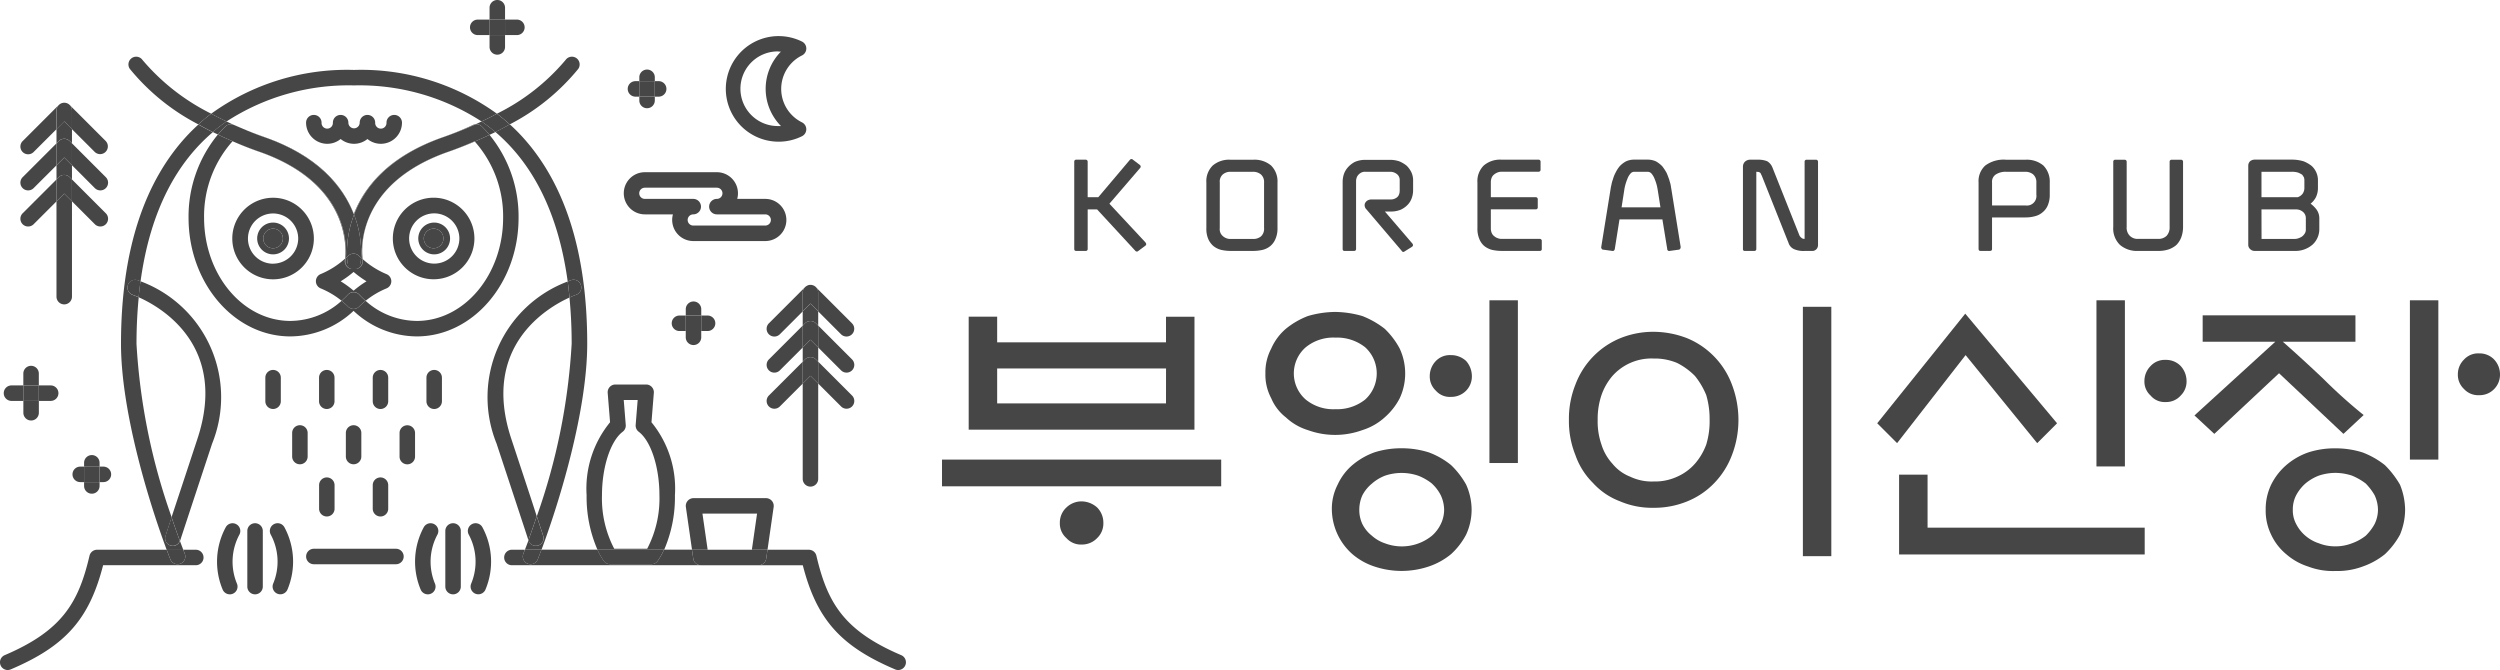 <svg xmlns="http://www.w3.org/2000/svg" width="149.253" height="40" viewBox="0 0 149.253 40">
  <g id="그룹_754" data-name="그룹 754" transform="translate(-37.101 -150.661)">
    <path id="패스_4" data-name="패스 4" d="M170.552,175.89h.545c.083,0,.132-.033.132-.124v-2.355h.562l2.289,2.479a.119.119,0,0,0,.173,0l.421-.314a.118.118,0,0,0,.05-.1.28.28,0,0,0-.05-.1l-2.148-2.305,1.826-2.124a.136.136,0,0,0,.041-.1.13.13,0,0,0-.05-.091l-.413-.314a.12.12,0,0,0-.174,0l-1.892,2.239h-.636v-2.115a.119.119,0,0,0-.132-.124h-.545a.113.113,0,0,0-.124.124v5.2C170.428,175.857,170.469,175.89,170.552,175.89Z" transform="translate(-69.192 -10.248)" fill="#464646"/>
    <path id="패스_5" data-name="패스 5" d="M187.238,175.632a1.228,1.228,0,0,0,.454.231,2.507,2.507,0,0,0,.57.066h1.363a2.5,2.5,0,0,0,.57-.066,1.17,1.17,0,0,0,.455-.231,1.093,1.093,0,0,0,.305-.43,1.53,1.53,0,0,0,.116-.636v-2.718a1.338,1.338,0,0,0-.38-1.016,1.534,1.534,0,0,0-1.066-.347h-1.363a1.5,1.5,0,0,0-1.058.347,1.308,1.308,0,0,0-.38,1.016v2.718a1.549,1.549,0,0,0,.107.636A1.189,1.189,0,0,0,187.238,175.632Zm.388-3.784a.566.566,0,0,1,.182-.487.7.7,0,0,1,.454-.157h1.363a.734.734,0,0,1,.454.157.592.592,0,0,1,.19.487v2.718a.6.6,0,0,1-.19.5.7.7,0,0,1-.454.149h-1.363a.665.665,0,0,1-.438-.157.543.543,0,0,1-.2-.487Z" transform="translate(-77.702 -10.288)" fill="#464646"/>
    <path id="패스_6" data-name="패스 6" d="M203.861,175.93h.545c.083,0,.132-.033.132-.124v-4.04a.667.667,0,0,1,.066-.281.608.608,0,0,1,.173-.19.5.5,0,0,1,.322-.091h1.479a.644.644,0,0,1,.4.14.439.439,0,0,1,.165.347v.645c0,.033-.009.074-.009.115a.679.679,0,0,1-.066.182.415.415,0,0,1-.165.149.558.558,0,0,1-.305.074h-1.14a.508.508,0,0,0-.231.058.384.384,0,0,0-.14.141.269.269,0,0,0-.033.19.324.324,0,0,0,.1.2l2.115,2.487a.1.1,0,0,0,.156.033l.438-.273a.169.169,0,0,0,.074-.091.184.184,0,0,0-.033-.107l-1.644-1.916h.339a1.571,1.571,0,0,0,.6-.107,1.375,1.375,0,0,0,.413-.29,1.077,1.077,0,0,0,.248-.4,1.378,1.378,0,0,0,.083-.446v-.645a1.122,1.122,0,0,0-.107-.463,1.406,1.406,0,0,0-.281-.388,1.841,1.841,0,0,0-.43-.256,1.716,1.716,0,0,0-.545-.091H205.1a1.559,1.559,0,0,0-.636.124,1.471,1.471,0,0,0-.421.331,1.2,1.2,0,0,0-.24.421,1.524,1.524,0,0,0-.066.4v4.04C203.737,175.9,203.778,175.93,203.861,175.93Z" transform="translate(-86.478 -10.288)" fill="#464646"/>
    <path id="패스_7" data-name="패스 7" d="M220.866,175.632a1.241,1.241,0,0,0,.455.231,2.581,2.581,0,0,0,.579.066h2.28a.11.11,0,0,0,.124-.124v-.463a.119.119,0,0,0-.124-.132H221.9a.54.54,0,0,1-.223-.041.567.567,0,0,1-.207-.116.469.469,0,0,1-.157-.2.725.725,0,0,1-.05-.289v-1.116h2.677a.116.116,0,0,0,.124-.132v-.463a.12.12,0,0,0-.124-.132h-2.677v-.875a.724.724,0,0,1,.05-.289.466.466,0,0,1,.157-.2.718.718,0,0,1,.207-.116.7.7,0,0,1,.223-.041h2.2a.115.115,0,0,0,.132-.124v-.471a.119.119,0,0,0-.132-.124h-2.2a1.5,1.5,0,0,0-1.058.347,1.308,1.308,0,0,0-.38,1.016v2.718a1.549,1.549,0,0,0,.107.636A1.082,1.082,0,0,0,220.866,175.632Z" transform="translate(-95.157 -10.288)" fill="#464646"/>
    <path id="패스_8" data-name="패스 8" d="M235.958,175.855l.546.075a.093.093,0,0,0,.091-.025.139.139,0,0,0,.049-.09l.281-1.769h2.561l.289,1.769a.105.105,0,0,0,.041.09.1.1,0,0,0,.1.025l.545-.075a.127.127,0,0,0,.091-.058.23.23,0,0,0,.025-.107l-.562-3.487c-.008-.033-.017-.1-.033-.2s-.058-.206-.091-.339c-.049-.124-.09-.256-.157-.4a3.189,3.189,0,0,0-.256-.389,1.67,1.67,0,0,0-.372-.289,1.185,1.185,0,0,0-.5-.107h-.8a1.132,1.132,0,0,0-.5.107,1.5,1.5,0,0,0-.372.289,1.95,1.95,0,0,0-.247.389,1.871,1.871,0,0,0-.157.4,1.775,1.775,0,0,0-.091.339,1.412,1.412,0,0,0-.041.2l-.562,3.487a.126.126,0,0,0,.025.107A.1.1,0,0,0,235.958,175.855Zm1.247-3.528a2.362,2.362,0,0,1,.066-.33,2.813,2.813,0,0,1,.124-.364.925.925,0,0,1,.174-.305.291.291,0,0,1,.24-.124h.8a.313.313,0,0,1,.24.124,1.085,1.085,0,0,1,.174.305,2.745,2.745,0,0,1,.124.364c.033.132.05.24.066.33l.157,1h-2.321Z" transform="translate(-103.138 -10.288)" fill="#464646"/>
    <path id="패스_9" data-name="패스 9" d="M253.535,175.93h.545c.083,0,.132-.033.132-.124v-4.6c.05,0,.1.008.141.008a.818.818,0,0,1,.082.041.405.405,0,0,1,.05.066.409.409,0,0,0,.05.107l1.6,4.023a.613.613,0,0,0,.347.38,1.431,1.431,0,0,0,.611.1h.438a.332.332,0,0,0,.265-.1.355.355,0,0,0,.1-.256v-4.966a.119.119,0,0,0-.132-.124h-.545a.113.113,0,0,0-.124.124v4.6a.229.229,0,0,1-.182-.058.374.374,0,0,1-.14-.182l-1.6-4.024a.754.754,0,0,0-.314-.371,1.433,1.433,0,0,0-.57-.091h-.479a.46.46,0,0,0-.281.124.42.42,0,0,0-.115.273v4.924C253.411,175.9,253.452,175.93,253.535,175.93Z" transform="translate(-112.257 -10.288)" fill="#464646"/>
    <path id="패스_10" data-name="패스 10" d="M282.792,175.93h.545c.082,0,.132-.033.132-.124V173.93h2a2.093,2.093,0,0,0,.57-.075,1.09,1.09,0,0,0,.455-.239,1.039,1.039,0,0,0,.305-.413,1.588,1.588,0,0,0,.116-.636v-.719a1.364,1.364,0,0,0-.38-1.016,1.532,1.532,0,0,0-1.066-.347h-1.156a1.844,1.844,0,0,0-1.248.347,1.254,1.254,0,0,0-.4,1.008v3.966C282.668,175.9,282.709,175.93,282.792,175.93Zm.678-4.09a.51.51,0,0,1,.231-.479,1.074,1.074,0,0,1,.612-.157h1.156a.739.739,0,0,1,.446.149.613.613,0,0,1,.2.5v.719a.57.57,0,0,1-.645.644h-2Z" transform="translate(-127.441 -10.288)" fill="#464646"/>
    <path id="패스_11" data-name="패스 11" d="M300.854,175.93h1.206a1.953,1.953,0,0,0,.595-.083,1.425,1.425,0,0,0,.48-.264,1.317,1.317,0,0,0,.3-.463,1.776,1.776,0,0,0,.108-.628v-3.883a.117.117,0,0,0-.124-.124h-.546a.116.116,0,0,0-.132.124v3.883a.738.738,0,0,1-.181.537.694.694,0,0,1-.5.182h-1.206a.648.648,0,0,1-.487-.182.678.678,0,0,1-.19-.537v-3.883a.119.119,0,0,0-.132-.124H299.5a.113.113,0,0,0-.124.124v3.883a1.367,1.367,0,0,0,.405,1.082A1.558,1.558,0,0,0,300.854,175.93Z" transform="translate(-136.111 -10.288)" fill="#464646"/>
    <path id="패스_12" data-name="패스 12" d="M316.513,175.93h2.412a1.553,1.553,0,0,0,1.041-.38,1.254,1.254,0,0,0,.4-.9v-.677a.882.882,0,0,0-.157-.5,1.68,1.68,0,0,0-.363-.364,1.233,1.233,0,0,0,.314-.38,1.272,1.272,0,0,0,.124-.57v-.479a1.132,1.132,0,0,0-.091-.421,1.15,1.15,0,0,0-.28-.4,1.936,1.936,0,0,0-.487-.281,2.489,2.489,0,0,0-.7-.1h-2.206a.46.46,0,0,0-.281.091.366.366,0,0,0-.115.256v4.742a.339.339,0,0,0,.115.256A.381.381,0,0,0,316.513,175.93Zm.4-4.726h1.8a1.265,1.265,0,0,1,.389.05,1.6,1.6,0,0,1,.24.124,1.3,1.3,0,0,1,.107.165.6.6,0,0,1,.025.14v.479a.585.585,0,0,1-.107.355.625.625,0,0,1-.289.206h-2.165Zm0,2.247H319a.619.619,0,0,1,.38.14.482.482,0,0,1,.181.38v.677a.411.411,0,0,1-.074.256.66.66,0,0,1-.165.174.962.962,0,0,1-.215.1.608.608,0,0,1-.19.034h-2Z" transform="translate(-144.799 -10.288)" fill="#464646"/>
    <path id="패스_13" data-name="패스 13" d="M170.808,189.971h-1.7V191.5H159.028v-1.534h-1.7v6.749h13.478Zm-1.7,5.174H159.028v-2.086H169.11Z" transform="translate(-62.395 -20.401)" fill="#464646"/>
    <rect id="사각형_2" data-name="사각형 2" width="16.668" height="1.595" transform="translate(93.34 178.099)" fill="#464646"/>
    <path id="패스_14" data-name="패스 14" d="M169.948,212.887a1.3,1.3,0,0,0-.92.368,1.222,1.222,0,0,0-.389.92,1.149,1.149,0,0,0,.389.9,1.162,1.162,0,0,0,.92.389,1.254,1.254,0,0,0,.921-.389,1.2,1.2,0,0,0,.368-.9,1.283,1.283,0,0,0-.368-.92A1.414,1.414,0,0,0,169.948,212.887Z" transform="translate(-68.264 -32.293)" fill="#464646"/>
    <path id="패스_15" data-name="패스 15" d="M204.933,206.542a4.311,4.311,0,0,0-1.309.757,3.382,3.382,0,0,0-.879,1.166,3.14,3.14,0,0,0-.348,1.493,3.613,3.613,0,0,0,1.227,2.659,3.885,3.885,0,0,0,1.309.736,5.1,5.1,0,0,0,3.252,0,4.191,4.191,0,0,0,1.329-.736,4.242,4.242,0,0,0,.9-1.166,3.551,3.551,0,0,0,.327-1.493,3.7,3.7,0,0,0-.327-1.493,4.942,4.942,0,0,0-.9-1.166,4.683,4.683,0,0,0-1.329-.757,5.336,5.336,0,0,0-1.616-.246A5.276,5.276,0,0,0,204.933,206.542Zm3.436,1.861a2.44,2.44,0,0,1,.532.7,2.118,2.118,0,0,1,.2.859,1.969,1.969,0,0,1-.2.859,2.181,2.181,0,0,1-.532.7,2.852,2.852,0,0,1-2.8.45,2.229,2.229,0,0,1-.777-.45,2.045,2.045,0,0,1-.572-.7,1.96,1.96,0,0,1-.184-.859,2.094,2.094,0,0,1,.184-.859,2.266,2.266,0,0,1,.572-.7,2.637,2.637,0,0,1,.777-.47,3.089,3.089,0,0,1,1.984,0A3.185,3.185,0,0,1,208.369,208.4Z" transform="translate(-85.783 -28.873)" fill="#464646"/>
    <path id="패스_16" data-name="패스 16" d="M215.8,197.228a1.249,1.249,0,0,0,.92-.368,1.218,1.218,0,0,0,.347-.879,1.378,1.378,0,0,0-.347-.9,1.317,1.317,0,0,0-.92-.347,1.155,1.155,0,0,0-.88.347,1.3,1.3,0,0,0-.368.9,1.158,1.158,0,0,0,.368.879A1.1,1.1,0,0,0,215.8,197.228Z" transform="translate(-92.093 -22.872)" fill="#464646"/>
    <rect id="사각형_3" data-name="사각형 3" width="1.698" height="9.715" transform="translate(126.022 168.589)" fill="#464646"/>
    <path id="패스_17" data-name="패스 17" d="M194.149,193.036a2.982,2.982,0,0,0,.348,1.493,2.833,2.833,0,0,0,.879,1.145,3.337,3.337,0,0,0,1.309.757,4.753,4.753,0,0,0,3.252,0,3.575,3.575,0,0,0,1.33-.757,3.854,3.854,0,0,0,.9-1.145,3.481,3.481,0,0,0,.327-1.493,3.531,3.531,0,0,0-.327-1.472,4.654,4.654,0,0,0-.9-1.186,5.25,5.25,0,0,0-1.33-.757,6.068,6.068,0,0,0-1.616-.245,5.971,5.971,0,0,0-1.636.245,4.786,4.786,0,0,0-1.309.757,3.266,3.266,0,0,0-.879,1.186A3.012,3.012,0,0,0,194.149,193.036Zm2.413-1.554a2.6,2.6,0,0,1,1.759-.573,2.692,2.692,0,0,1,1.779.573,2.107,2.107,0,0,1,0,3.129,2.7,2.7,0,0,1-1.779.572,2.6,2.6,0,0,1-1.759-.572,2.068,2.068,0,0,1,0-3.129Z" transform="translate(-81.502 -20.092)" fill="#464646"/>
    <rect id="사각형_4" data-name="사각형 4" width="1.698" height="14.888" transform="translate(144.735 168.977)" fill="#464646"/>
    <path id="패스_18" data-name="패스 18" d="M233.25,200.86a4.147,4.147,0,0,0,1.616,1.1,4.874,4.874,0,0,0,2,.388,5.181,5.181,0,0,0,2.025-.388,4.651,4.651,0,0,0,1.616-1.1,4.867,4.867,0,0,0,1.043-1.656,5.849,5.849,0,0,0,.389-2.106,5.937,5.937,0,0,0-.389-2.107,4.816,4.816,0,0,0-2.659-2.761,5.574,5.574,0,0,0-2.025-.389,5.226,5.226,0,0,0-2,.389,4.816,4.816,0,0,0-2.659,2.761,5.513,5.513,0,0,0-.389,2.107,5.438,5.438,0,0,0,.389,2.106A4.324,4.324,0,0,0,233.25,200.86Zm.511-5.236a3.551,3.551,0,0,1,.654-1.145,3.114,3.114,0,0,1,2.454-1.043,3.472,3.472,0,0,1,1.411.266,4.085,4.085,0,0,1,1.064.777,4.557,4.557,0,0,1,.674,1.145,5.021,5.021,0,0,1,.2,1.473,4.742,4.742,0,0,1-.2,1.472,3.686,3.686,0,0,1-.674,1.145,3.044,3.044,0,0,1-1.064.777,3.172,3.172,0,0,1-1.411.286,2.969,2.969,0,0,1-1.391-.286,2.575,2.575,0,0,1-1.064-.777,3.009,3.009,0,0,1-.654-1.145,4.2,4.2,0,0,1-.225-1.472A4.44,4.44,0,0,1,233.761,195.624Z" transform="translate(-101.051 -21.371)" fill="#464646"/>
    <path id="패스_19" data-name="패스 19" d="M304.512,195.327a1.143,1.143,0,0,0-.9.368,1.268,1.268,0,0,0-.368.9,1.114,1.114,0,0,0,.368.859,1.093,1.093,0,0,0,.9.389,1.147,1.147,0,0,0,.9-.389,1.169,1.169,0,0,0,.348-.859,1.337,1.337,0,0,0-.348-.9A1.2,1.2,0,0,0,304.512,195.327Z" transform="translate(-138.119 -23.18)" fill="#464646"/>
    <rect id="사각형_5" data-name="사각형 5" width="1.698" height="9.919" transform="translate(162.262 168.589)" fill="#464646"/>
    <path id="패스_20" data-name="패스 20" d="M274.5,209.57h-1.7v4.765h14.663v-1.6H274.5Z" transform="translate(-122.321 -30.572)" fill="#464646"/>
    <path id="패스_21" data-name="패스 21" d="M275.359,192.063l4.274,5.256,1.186-1.186-5.481-6.544-5.256,6.544,1.186,1.186Z" transform="translate(-120.909 -20.202)" fill="#464646"/>
    <path id="패스_22" data-name="패스 22" d="M322.467,206.3a5.1,5.1,0,0,0-1.636.246,4.08,4.08,0,0,0-1.309.757,3.731,3.731,0,0,0-.9,1.166,3.385,3.385,0,0,0-.327,1.493,3.261,3.261,0,0,0,.327,1.493,3.324,3.324,0,0,0,.9,1.166,3.7,3.7,0,0,0,1.309.736,4.163,4.163,0,0,0,1.636.266,4.316,4.316,0,0,0,1.616-.266,4.431,4.431,0,0,0,1.33-.736,4.694,4.694,0,0,0,.9-1.166,3.892,3.892,0,0,0,.306-1.493,4.061,4.061,0,0,0-.306-1.493,5.572,5.572,0,0,0-.9-1.166,4.988,4.988,0,0,0-1.33-.757A5.332,5.332,0,0,0,322.467,206.3Zm2.332,2.8a2.118,2.118,0,0,1,.2.859,1.97,1.97,0,0,1-.2.859,2.976,2.976,0,0,1-.532.7,2.9,2.9,0,0,1-.818.45,2.7,2.7,0,0,1-.982.184,2.65,2.65,0,0,1-1-.184,2.33,2.33,0,0,1-.8-.45,2.246,2.246,0,0,1-.552-.7,1.719,1.719,0,0,1-.2-.859,1.83,1.83,0,0,1,.2-.859,2.52,2.52,0,0,1,.552-.7,2.761,2.761,0,0,1,.8-.47,3.127,3.127,0,0,1,1-.164,3.2,3.2,0,0,1,.982.164,3.582,3.582,0,0,1,.818.47A3.491,3.491,0,0,1,324.8,209.1Z" transform="translate(-145.93 -28.873)" fill="#464646"/>
    <path id="패스_23" data-name="패스 23" d="M310.638,196.876l3.866-3.62,3.844,3.62,1.207-1.125a30.307,30.307,0,0,1-2.413-2.168c-.8-.757-1.6-1.493-2.413-2.208h4.336V189.8h-9.121v1.575h4.336l-4.826,4.4Z" transform="translate(-141.341 -20.312)" fill="#464646"/>
    <rect id="사각형_6" data-name="사각형 6" width="1.698" height="9.51" transform="translate(180.975 168.589)" fill="#464646"/>
    <path id="패스_24" data-name="패스 24" d="M343.414,197.015a1.2,1.2,0,0,0,.9-.368,1.217,1.217,0,0,0,.348-.879,1.291,1.291,0,0,0-.348-.88,1.2,1.2,0,0,0-.9-.368,1.142,1.142,0,0,0-.9.368,1.222,1.222,0,0,0-.368.88,1.155,1.155,0,0,0,.368.879A1.142,1.142,0,0,0,343.414,197.015Z" transform="translate(-158.308 -22.761)" fill="#464646"/>
    <path id="패스_25" data-name="패스 25" d="M37.564,226.069a.457.457,0,0,0,.181-.038c3.253-1.386,4.682-2.98,5.512-6.217H48.79a.462.462,0,1,0,0-.925h-.748c.03.077.06.158.089.234a.462.462,0,0,1-.86.339c-.07-.178-.144-.37-.219-.572H42.895a.463.463,0,0,0-.45.357c-.653,2.784-1.616,4.466-5.062,5.935a.462.462,0,0,0,.181.888Z" transform="translate(0 -35.408)" fill="#464646"/>
    <path id="패스_26" data-name="패스 26" d="M131.249,219.815h2.64c.83,3.238,2.259,4.832,5.512,6.217a.457.457,0,0,0,.181.038.462.462,0,0,0,.181-.888c-3.447-1.469-4.409-3.151-5.062-5.935a.462.462,0,0,0-.45-.357h-2.47l-.076.528A.462.462,0,0,1,131.249,219.815Z" transform="translate(-48.86 -35.408)" fill="#464646"/>
    <path id="패스_27" data-name="패스 27" d="M101.25,219.755a.453.453,0,0,1-.169-.032.462.462,0,0,1-.261-.6c.03-.076.06-.157.089-.234h-.772a.462.462,0,1,0,0,.925h11.283a.462.462,0,0,1-.457-.4l-.076-.528H109.22a4.236,4.236,0,0,1-.381.672.461.461,0,0,1-.376.194H106a.461.461,0,0,1-.376-.194,4.236,4.236,0,0,1-.381-.672H101.9c-.076.2-.149.394-.219.572A.462.462,0,0,1,101.25,219.755Z" transform="translate(-32.474 -35.408)" fill="#464646"/>
    <path id="패스_28" data-name="패스 28" d="M65.178,215.654a.462.462,0,0,0-.624.193,4.317,4.317,0,0,0-.182,3.712.463.463,0,0,0,.428.287.452.452,0,0,0,.176-.035.462.462,0,0,0,.252-.6,3.407,3.407,0,0,1,.145-2.93A.462.462,0,0,0,65.178,215.654Z" transform="translate(-13.979 -33.702)" fill="#464646"/>
    <path id="패스_29" data-name="패스 29" d="M70.836,215.654a.461.461,0,0,0-.193.624,3.408,3.408,0,0,1,.145,2.93.462.462,0,0,0,.252.6.454.454,0,0,0,.176.035.463.463,0,0,0,.428-.287,4.317,4.317,0,0,0-.182-3.712A.462.462,0,0,0,70.836,215.654Z" transform="translate(-17.379 -33.702)" fill="#464646"/>
    <path id="패스_30" data-name="패스 30" d="M68.257,215.6a.462.462,0,0,0-.462.462v3.321a.462.462,0,0,0,.925,0v-3.321A.462.462,0,0,0,68.257,215.6Z" transform="translate(-15.929 -33.702)" fill="#464646"/>
    <path id="패스_31" data-name="패스 31" d="M89.754,215.654a.462.462,0,0,0-.624.193,4.317,4.317,0,0,0-.182,3.712.462.462,0,0,0,.428.287.454.454,0,0,0,.176-.035.462.462,0,0,0,.252-.6,3.408,3.408,0,0,1,.145-2.93A.461.461,0,0,0,89.754,215.654Z" transform="translate(-26.733 -33.702)" fill="#464646"/>
    <path id="패스_32" data-name="패스 32" d="M95.411,215.654a.462.462,0,0,0-.193.624,3.407,3.407,0,0,1,.145,2.93.462.462,0,0,0,.252.6.452.452,0,0,0,.176.035.463.463,0,0,0,.428-.287,4.317,4.317,0,0,0-.183-3.712A.462.462,0,0,0,95.411,215.654Z" transform="translate(-30.133 -33.702)" fill="#464646"/>
    <path id="패스_33" data-name="패스 33" d="M92.832,215.6a.462.462,0,0,0-.462.462v3.321a.462.462,0,0,0,.925,0v-3.321A.462.462,0,0,0,92.832,215.6Z" transform="translate(-28.683 -33.702)" fill="#464646"/>
    <path id="패스_34" data-name="패스 34" d="M115.171,204.993a6.251,6.251,0,0,0-1.4-4.358l.141-1.755a.462.462,0,0,0-.46-.5h-1.835a.462.462,0,0,0-.46.5l.141,1.755a6.251,6.251,0,0,0-1.4,4.358,7.894,7.894,0,0,0,.65,3.253h3.98A7.894,7.894,0,0,0,115.171,204.993Zm-3.623,3.194a6.468,6.468,0,0,1-.732-3.194c0-1.683.509-3.242,1.237-3.792a.461.461,0,0,0,.182-.406l-.12-1.491h.832l-.12,1.491a.462.462,0,0,0,.182.406c.728.55,1.237,2.109,1.237,3.792a6.468,6.468,0,0,1-.732,3.194Z" transform="translate(-37.776 -24.764)" fill="#464646"/>
    <path id="패스_35" data-name="패스 35" d="M112,219.755h2.465a.461.461,0,0,0,.376-.194,4.236,4.236,0,0,0,.381-.672h-3.98a4.235,4.235,0,0,0,.381.672A.461.461,0,0,0,112,219.755Z" transform="translate(-38.477 -35.408)" fill="#464646"/>
    <path id="패스_36" data-name="패스 36" d="M123.208,213.409h3.26l-.31,2.157h.934l.367-2.553a.463.463,0,0,0-.457-.528h-4.327a.463.463,0,0,0-.457.528l.367,2.553h.934Z" transform="translate(-44.17 -32.084)" fill="#464646"/>
    <path id="패스_37" data-name="패스 37" d="M123.517,219.815h3.442a.462.462,0,0,0,.457-.4l.076-.528h-4.509l.076.528A.462.462,0,0,0,123.517,219.815Z" transform="translate(-44.57 -35.408)" fill="#464646"/>
    <path id="패스_38" data-name="패스 38" d="M102.9,175.479c.121-.051.195-.077.2-.08a.462.462,0,0,1,.3.874c-.034.012-.18.065-.394.162.083.864.131,1.778.131,2.761a37.088,37.088,0,0,1-2.08,10.3l.06.181c.133.405.213.65.26.794.01.032.023.071.035.115l.017.051,0,0a.45.45,0,0,1-.282.6.51.51,0,0,1-.156.025.461.461,0,0,1-.431-.334c-.071.193-.142.38-.214.565h.99c1.106-2.957,2.73-8.333,2.73-12.3,0-5.521-1.37-9.748-4.07-12.563-.177-.185-.363-.362-.552-.534-.272.153-.555.306-.858.458C100.636,168.3,102.3,171.091,102.9,175.479Z" transform="translate(-31.907 -8.012)" fill="#464646"/>
    <path id="패스_39" data-name="패스 39" d="M55.633,190.967a.453.453,0,0,1-.409.3.507.507,0,0,1-.156-.025.45.45,0,0,1-.282-.6l0,0,.017-.051c.012-.044.025-.084.035-.115.047-.144.127-.389.26-.794l.042-.126a37.2,37.2,0,0,1-2.1-10.353c0-.989.049-1.909.133-2.777-.195-.086-.327-.134-.359-.145a.462.462,0,0,1,.3-.874c.006,0,.067.024.168.066.6-4.38,2.262-7.163,4.313-8.908-.3-.152-.586-.3-.858-.458-.19.172-.375.349-.552.534-2.7,2.815-4.07,7.041-4.07,12.563,0,3.965,1.624,9.341,2.73,12.3h.99C55.766,191.321,55.7,191.147,55.633,190.967Z" transform="translate(-7.79 -8.012)" fill="#464646"/>
    <path id="패스_40" data-name="패스 40" d="M71.843,160.264a13.368,13.368,0,0,1,7.613,2.153c.322-.153.629-.308.916-.463a13.833,13.833,0,0,0-8.53-2.614,13.835,13.835,0,0,0-8.528,2.613c.287.156.594.31.916.464A13.368,13.368,0,0,1,71.843,160.264Z" transform="translate(-13.604 -4.504)" fill="#464646"/>
    <path id="패스_41" data-name="패스 41" d="M58.606,219.723a.462.462,0,0,0,.261-.6c-.03-.076-.06-.156-.089-.234h-.99c.076.2.149.394.219.572A.462.462,0,0,0,58.606,219.723Z" transform="translate(-10.736 -35.408)" fill="#464646"/>
    <path id="패스_42" data-name="패스 42" d="M102.02,219.124a.462.462,0,0,0,.261.6.453.453,0,0,0,.169.032.462.462,0,0,0,.43-.293c.07-.178.144-.369.219-.572h-.99C102.08,218.967,102.05,219.049,102.02,219.124Z" transform="translate(-33.674 -35.408)" fill="#464646"/>
    <path id="패스_43" data-name="패스 43" d="M64.372,165.952a.433.433,0,0,1,.082-.033.461.461,0,0,1,.292.014c-.145-.065-.279-.131-.417-.2-.28.194-.556.4-.825.633.1.05.207.1.31.148.141-.166.288-.329.444-.48A.468.468,0,0,1,64.372,165.952Z" transform="translate(-13.702 -7.823)" fill="#464646"/>
    <path id="패스_44" data-name="패스 44" d="M68.537,167.137c-.454-.158-.875-.324-1.282-.494.416.178.835.348,1.254.494,3.4,1.184,4.786,3.143,5.348,4.578l.011.029.006-.014C73.259,170.144,71.821,168.279,68.537,167.137Z" transform="translate(-15.649 -8.294)" fill="#464646"/>
    <path id="패스_45" data-name="패스 45" d="M53.883,157.894a.462.462,0,0,0-.755.533,12.96,12.96,0,0,0,4.089,3.312q.369-.336.767-.639A12.87,12.87,0,0,1,53.883,157.894Z" transform="translate(-8.274 -3.652)" fill="#464646"/>
    <path id="패스_46" data-name="패스 46" d="M63.4,165.235c-.322-.154-.629-.308-.916-.464q-.4.3-.767.639c.272.153.555.306.858.458Q62.982,165.525,63.4,165.235Z" transform="translate(-12.776 -7.323)" fill="#464646"/>
    <path id="패스_47" data-name="패스 47" d="M103.63,158.427a.462.462,0,1,0-.756-.533,12.7,12.7,0,0,1-4.1,3.208q.4.3.766.637A12.96,12.96,0,0,0,103.63,158.427Z" transform="translate(-32.007 -3.652)" fill="#464646"/>
    <path id="패스_48" data-name="패스 48" d="M96.147,165.9a.463.463,0,0,1,.167.018.435.435,0,0,1,.076.03.469.469,0,0,1,.119.087,6.641,6.641,0,0,1,.46.5c.116-.055.238-.11.349-.166-.268-.229-.544-.438-.824-.633C96.379,165.792,96.267,165.847,96.147,165.9Z" transform="translate(-30.643 -7.824)" fill="#464646"/>
    <path id="패스_49" data-name="패스 49" d="M87.2,168.812c.556-.193,1.067-.4,1.555-.606l-.013-.016c-.518.231-1.044.44-1.57.622-4.7,1.635-5.163,4.809-5.163,6a3.653,3.653,0,0,0,.019.388l.03.027C81.987,174.7,81.673,170.734,87.2,168.812Z" transform="translate(-23.304 -9.097)" fill="#464646"/>
    <path id="패스_50" data-name="패스 50" d="M97.694,165.87c.3-.152.586-.3.858-.458q-.369-.336-.766-.637c-.287.155-.594.31-.916.463C97.15,165.432,97.426,165.641,97.694,165.87Z" transform="translate(-31.018 -7.324)" fill="#464646"/>
    <path id="패스_51" data-name="패스 51" d="M76.355,166.647a1.256,1.256,0,0,0,.8-.286,1.262,1.262,0,0,0,1.6,0,1.262,1.262,0,0,0,2.062-.976.462.462,0,0,0-.925,0,.338.338,0,1,1-.675,0,.462.462,0,0,0-.925,0,.338.338,0,1,1-.676,0,.462.462,0,0,0-.925,0,.338.338,0,1,1-.675,0,.462.462,0,0,0-.925,0A1.264,1.264,0,0,0,76.355,166.647Z" transform="translate(-19.717 -7.401)" fill="#464646"/>
    <path id="패스_52" data-name="패스 52" d="M66.086,166.146c.18.081.372.16.562.239-.176-.076-.353-.149-.527-.229A.328.328,0,0,0,66.086,166.146Z" transform="translate(-15.042 -8.036)" fill="#464646"/>
    <path id="패스_53" data-name="패스 53" d="M88.132,166.121a18.991,18.991,0,0,1-1.781.723c-3.285,1.142-4.721,3.008-5.337,4.592l.013.038c.607-1.593,2.04-3.479,5.351-4.631.7-.242,1.331-.5,1.915-.765a.464.464,0,0,0-.161.041Z" transform="translate(-22.79 -8.001)" fill="#464646"/>
    <path id="패스_54" data-name="패스 54" d="M79.285,172.329c0,3.4-2.313,6.158-5.155,6.158a4.613,4.613,0,0,1-3.054-1.2c-.136.109-.268.225-.394.35a.462.462,0,0,1-.648,0,5.271,5.271,0,0,0-.394-.35,4.613,4.613,0,0,1-3.054,1.2c-2.842,0-5.154-2.763-5.154-6.158a6.717,6.717,0,0,1,1.7-4.57c.517.231,1.044.44,1.569.622,4.677,1.627,5.169,4.724,5.169,5.953a3.754,3.754,0,0,1-.023.435l.031-.028c.075-.7.215-4.494-5.149-6.36a23.125,23.125,0,0,1-2.473-1.022,7.7,7.7,0,0,0-1.751,4.97c0,3.906,2.727,7.082,6.079,7.082a5.546,5.546,0,0,0,3.772-1.526,5.545,5.545,0,0,0,3.772,1.526c3.352,0,6.079-3.177,6.079-7.082a7.7,7.7,0,0,0-1.735-4.952q-.42.2-.879.4A6.721,6.721,0,0,1,79.285,172.329Z" transform="translate(-12.147 -8.666)" fill="#464646"/>
    <path id="패스_55" data-name="패스 55" d="M71.77,174.078c.028-.025.057-.049.084-.075a6.4,6.4,0,0,1,.421-2.527l-.013-.038-.006.014-.011-.029c-.561-1.435-1.945-3.394-5.348-4.578-.419-.146-.838-.315-1.254-.494-.19-.079-.382-.158-.562-.239a.461.461,0,0,0-.292-.014.433.433,0,0,0-.082.033.468.468,0,0,0-.114.085c-.156.152-.3.314-.444.48a23.125,23.125,0,0,0,2.473,1.022C71.984,169.583,71.844,173.378,71.77,174.078Z" transform="translate(-14.037 -8.002)" fill="#464646"/>
    <path id="패스_56" data-name="패스 56" d="M88.552,166.126a.437.437,0,0,0-.076-.03.463.463,0,0,0-.167-.018c-.584.265-1.219.523-1.915.765-3.311,1.152-4.744,3.038-5.351,4.631a6.366,6.366,0,0,1,.419,2.575l.063.056a3.651,3.651,0,0,1-.019-.388c0-1.192.466-4.367,5.163-6,.525-.183,1.052-.392,1.57-.622l.013.016q.459-.2.879-.4a6.645,6.645,0,0,0-.46-.5A.469.469,0,0,0,88.552,166.126Z" transform="translate(-22.804 -8)" fill="#464646"/>
    <path id="패스_57" data-name="패스 57" d="M80.161,179.823c.023-.022.047-.04.07-.063a.462.462,0,0,1,.648,0c.04.039.083.073.123.11a6.366,6.366,0,0,0-.419-2.575A6.4,6.4,0,0,0,80.161,179.823Z" transform="translate(-22.344 -13.823)" fill="#464646"/>
    <path id="패스_58" data-name="패스 58" d="M68.366,175.2a2.435,2.435,0,1,0,2.435,2.435A2.435,2.435,0,0,0,68.366,175.2Zm0,3.938a1.5,1.5,0,1,1,1.5-1.5A1.506,1.506,0,0,1,68.366,179.135Z" transform="translate(-14.962 -12.733)" fill="#464646"/>
    <path id="패스_59" data-name="패스 59" d="M85.857,177.632a2.435,2.435,0,1,0,2.435-2.435A2.435,2.435,0,0,0,85.857,177.632Zm3.972,0a1.5,1.5,0,1,1-1.5-1.5A1.506,1.506,0,0,1,89.829,177.632Z" transform="translate(-25.303 -12.733)" fill="#464646"/>
    <path id="패스_60" data-name="패스 60" d="M57.822,194.967c-.8,2.436-1.274,3.858-1.547,4.687.164.492.331.966.5,1.418.008-.015.017-.025.024-.042h0l0-.011c.007-.018.014-.036.021-.056a.4.4,0,0,0,.014-.052c.11-.338.507-1.546,1.864-5.655a7.384,7.384,0,0,0-4.28-9.686c-.042.309-.078.628-.11.953C55.586,187.088,59.668,189.379,57.822,194.967Z" transform="translate(-8.931 -18.117)" fill="#464646"/>
    <path id="패스_61" data-name="패스 61" d="M52.941,185.692a.462.462,0,0,0,.287.587c.032.011.164.059.359.145.031-.325.067-.644.11-.953-.1-.042-.162-.064-.168-.066A.461.461,0,0,0,52.941,185.692Z" transform="translate(-8.207 -18.018)" fill="#464646"/>
    <path id="패스_62" data-name="패스 62" d="M57.952,214.975c-.133.405-.213.65-.26.794-.011.032-.023.071-.035.115l-.017.051,0,0a.45.45,0,0,0,.282.6.508.508,0,0,0,.156.025.453.453,0,0,0,.409-.3c-.167-.452-.334-.926-.5-1.418Z" transform="translate(-10.649 -33.311)" fill="#464646"/>
    <path id="패스_63" data-name="패스 63" d="M99.045,194.982c-1.824-5.521,2.166-7.832,3.478-8.427-.031-.326-.067-.646-.109-.956a7.376,7.376,0,0,0-4.247,9.672c1.357,4.109,1.754,5.317,1.864,5.655a.5.5,0,0,0,.014.052c.007.02.013.038.021.056l0,.011h0l0,0c.168-.457.337-.937.5-1.434C100.3,198.777,99.833,197.365,99.045,194.982Z" transform="translate(-31.422 -18.132)" fill="#464646"/>
    <path id="패스_64" data-name="패스 64" d="M103.116,216.5a.51.51,0,0,0,.156-.025.45.45,0,0,0,.282-.6l0,0-.017-.051c-.012-.044-.025-.084-.035-.115-.047-.144-.127-.389-.26-.794l-.06-.181c-.165.5-.333.977-.5,1.434A.461.461,0,0,0,103.116,216.5Z" transform="translate(-34.036 -33.252)" fill="#464646"/>
    <path id="패스_65" data-name="패스 65" d="M108.057,186.279a.462.462,0,0,0-.3-.874c-.007,0-.08.029-.2.08.042.31.077.63.109.956C107.877,186.344,108.023,186.291,108.057,186.279Z" transform="translate(-36.563 -18.018)" fill="#464646"/>
    <path id="패스_66" data-name="패스 66" d="M130.325,161.445a3.121,3.121,0,0,0,1.4-.326.462.462,0,0,0,0-.828,2.228,2.228,0,0,1,0-3.995.462.462,0,0,0,0-.829,3.152,3.152,0,1,0-1.4,5.978Zm0-5.38c.049,0,.1,0,.145,0a3.16,3.16,0,0,0,0,4.446c-.048,0-.1,0-.145,0a2.228,2.228,0,1,1,0-4.455Z" transform="translate(-46.744 -2.325)" fill="#464646"/>
    <path id="패스_67" data-name="패스 67" d="M41.922,163.692l-2.155,2.155a.462.462,0,0,0,.654.653l1.366-1.366v-1.116A.462.462,0,0,1,41.922,163.692Z" transform="translate(-1.313 -6.763)" fill="#464646"/>
    <path id="패스_68" data-name="패스 68" d="M45.887,165.135l1.366,1.366a.462.462,0,0,0,.653-.653l-2.155-2.155a.46.46,0,0,1,.135.327Z" transform="translate(-4.49 -6.763)" fill="#464646"/>
    <path id="패스_69" data-name="패스 69" d="M44.7,163.446a.458.458,0,0,1,.178-.036A.458.458,0,0,0,44.7,163.446Z" transform="translate(-3.945 -6.616)" fill="#464646"/>
    <path id="패스_70" data-name="패스 70" d="M45.072,163.41a.458.458,0,0,1,.178.036A.456.456,0,0,0,45.072,163.41Z" transform="translate(-4.137 -6.616)" fill="#464646"/>
    <path id="패스_71" data-name="패스 71" d="M39.767,170.472a.462.462,0,1,0,.654.654l1.366-1.366v-1.307Z" transform="translate(-1.313 -9.233)" fill="#464646"/>
    <path id="패스_72" data-name="패스 72" d="M47.4,171.126a.462.462,0,0,0,.653-.654l-2.019-2.019v1.307Z" transform="translate(-4.635 -9.233)" fill="#464646"/>
    <path id="패스_73" data-name="패스 73" d="M39.767,174.952a.462.462,0,1,0,.654.654l1.366-1.366v-1.307Z" transform="translate(-1.313 -11.558)" fill="#464646"/>
    <path id="패스_74" data-name="패스 74" d="M47.4,175.606a.462.462,0,1,0,.653-.654l-2.019-2.019v1.307Z" transform="translate(-4.635 -11.558)" fill="#464646"/>
    <path id="패스_75" data-name="패스 75" d="M44.111,175.152v5.689a.462.462,0,1,0,.925,0v-5.689l-.462-.462Z" transform="translate(-3.638 -12.47)" fill="#464646"/>
    <path id="패스_76" data-name="패스 76" d="M44.541,163.485a.456.456,0,0,0-.149.1h0A.459.459,0,0,1,44.541,163.485Z" transform="translate(-3.784 -6.655)" fill="#464646"/>
    <path id="패스_77" data-name="패스 77" d="M44.247,171.384a.462.462,0,0,1,.653,0l.136.136v-.848l-.462-.462-.462.462v.848Z" transform="translate(-3.638 -10.145)" fill="#464646"/>
    <path id="패스_78" data-name="패스 78" d="M45.591,163.585a.455.455,0,0,0-.149-.1.454.454,0,0,1,.149.1Z" transform="translate(-4.329 -6.655)" fill="#464646"/>
    <path id="패스_79" data-name="패스 79" d="M44.9,166.9l.136.135v-.848l-.462-.462-.462.462v.848l.136-.135A.461.461,0,0,1,44.9,166.9Z" transform="translate(-3.638 -7.82)" fill="#464646"/>
    <path id="패스_80" data-name="패스 80" d="M45.036,164.988v-1.116a.46.46,0,0,0-.135-.327h0a.46.46,0,0,0-.5-.1.459.459,0,0,0-.149.1h0a.462.462,0,0,0-.135.327v1.116l.462-.462Z" transform="translate(-3.638 -6.616)" fill="#464646"/>
    <path id="패스_81" data-name="패스 81" d="M45.036,169.468v-1.307l-.136-.135a.461.461,0,0,0-.653,0l-.136.135v1.307l.462-.462Z" transform="translate(-3.638 -8.941)" fill="#464646"/>
    <path id="패스_82" data-name="패스 82" d="M44.573,172.37a.462.462,0,0,0-.327.135l-.136.136v1.307l.462-.462.462.462v-1.307l-.136-.136A.462.462,0,0,0,44.573,172.37Z" transform="translate(-3.638 -11.266)" fill="#464646"/>
    <path id="패스_83" data-name="패스 83" d="M134.536,186.309l-2.155,2.155a.462.462,0,0,0,.654.654l1.366-1.366v-1.116A.462.462,0,0,1,134.536,186.309Z" transform="translate(-49.377 -18.5)" fill="#464646"/>
    <path id="패스_84" data-name="패스 84" d="M137.317,186.063a.457.457,0,0,1,.178-.036A.458.458,0,0,0,137.317,186.063Z" transform="translate(-52.009 -18.354)" fill="#464646"/>
    <path id="패스_85" data-name="패스 85" d="M137.865,186.063a.458.458,0,0,0-.178-.036A.458.458,0,0,1,137.865,186.063Z" transform="translate(-52.201 -18.354)" fill="#464646"/>
    <path id="패스_86" data-name="패스 86" d="M138.5,187.751l1.366,1.366a.462.462,0,1,0,.653-.654l-2.155-2.155a.46.46,0,0,1,.135.327Z" transform="translate(-52.554 -18.5)" fill="#464646"/>
    <path id="패스_87" data-name="패스 87" d="M140.014,193.743a.462.462,0,0,0,.653-.654l-2.019-2.019v1.307Z" transform="translate(-52.699 -20.971)" fill="#464646"/>
    <path id="패스_88" data-name="패스 88" d="M132.382,193.089a.462.462,0,0,0,.654.654l1.366-1.366V191.07Z" transform="translate(-49.377 -20.971)" fill="#464646"/>
    <path id="패스_89" data-name="패스 89" d="M140.014,198.223a.462.462,0,1,0,.653-.654l-2.019-2.019v1.307Z" transform="translate(-52.699 -23.296)" fill="#464646"/>
    <path id="패스_90" data-name="패스 90" d="M132.382,197.569a.462.462,0,0,0,.654.654l1.366-1.366V195.55Z" transform="translate(-49.377 -23.296)" fill="#464646"/>
    <path id="패스_91" data-name="패스 91" d="M137.156,186.1a.456.456,0,0,0-.149.1h0A.457.457,0,0,1,137.156,186.1Z" transform="translate(-51.848 -18.393)" fill="#464646"/>
    <path id="패스_92" data-name="패스 92" d="M138.206,186.2a.456.456,0,0,0-.149-.1.452.452,0,0,1,.149.1Z" transform="translate(-52.393 -18.393)" fill="#464646"/>
    <path id="패스_93" data-name="패스 93" d="M136.726,197.768v5.689a.462.462,0,1,0,.925,0v-5.689l-.462-.462Z" transform="translate(-51.702 -24.207)" fill="#464646"/>
    <path id="패스_94" data-name="패스 94" d="M136.726,193.288v.848l.136-.136a.462.462,0,0,1,.653,0l.136.136v-.848l-.462-.462Z" transform="translate(-51.702 -21.882)" fill="#464646"/>
    <path id="패스_95" data-name="패스 95" d="M136.726,188.808v.848l.136-.136a.462.462,0,0,1,.653,0l.136.136v-.848l-.462-.462Z" transform="translate(-51.702 -19.557)" fill="#464646"/>
    <path id="패스_96" data-name="패스 96" d="M137.01,186.063a.457.457,0,0,0-.149.1h0a.462.462,0,0,0-.135.327V187.6l.462-.462.462.462v-1.116a.46.46,0,0,0-.135-.327h0a.452.452,0,0,0-.149-.1.457.457,0,0,0-.356,0Z" transform="translate(-51.702 -18.354)" fill="#464646"/>
    <path id="패스_97" data-name="패스 97" d="M137.188,190.507a.462.462,0,0,0-.327.135l-.136.136v1.307l.462-.462.462.462v-1.307l-.136-.136A.462.462,0,0,0,137.188,190.507Z" transform="translate(-51.702 -20.679)" fill="#464646"/>
    <path id="패스_98" data-name="패스 98" d="M136.862,195.122l-.136.136v1.307l.462-.462.462.462v-1.307l-.136-.136A.462.462,0,0,0,136.862,195.122Z" transform="translate(-51.702 -23.004)" fill="#464646"/>
    <path id="패스_99" data-name="패스 99" d="M38.028,199.42h.708v-.925h-.708a.462.462,0,0,0,0,.925Z" transform="translate(-0.241 -24.824)" fill="#464646"/>
    <path id="패스_100" data-name="패스 100" d="M42.628,199.42a.462.462,0,0,0,0-.925H41.92v.925Z" transform="translate(-2.501 -24.824)" fill="#464646"/>
    <path id="패스_101" data-name="패스 101" d="M40,201.125a.462.462,0,1,0,.925,0v-.708H40Z" transform="translate(-1.504 -25.822)" fill="#464646"/>
    <path id="패스_102" data-name="패스 102" d="M40.923,196.525a.462.462,0,0,0-.925,0v.708h.925Z" transform="translate(-1.504 -23.562)" fill="#464646"/>
    <rect id="사각형_7" data-name="사각형 7" width="0.924" height="0.924" transform="translate(38.494 173.671)" fill="#464646"/>
    <path id="패스_103" data-name="패스 103" d="M120.931,189.822a.462.462,0,1,0,0,.925h.376v-.925Z" transform="translate(-43.265 -20.323)" fill="#464646"/>
    <path id="패스_104" data-name="패스 104" d="M124.511,190.747a.462.462,0,0,0,0-.925h-.377v.925Z" transform="translate(-45.167 -20.323)" fill="#464646"/>
    <path id="패스_105" data-name="패스 105" d="M122.674,192.582a.462.462,0,0,0,.462-.462v-.376h-.925v.376A.462.462,0,0,0,122.674,192.582Z" transform="translate(-44.17 -21.321)" fill="#464646"/>
    <path id="패스_106" data-name="패스 106" d="M123.137,188.54a.462.462,0,1,0-.925,0v.377h.925Z" transform="translate(-44.17 -19.418)" fill="#464646"/>
    <rect id="사각형_8" data-name="사각형 8" width="0.924" height="0.924" transform="translate(78.043 169.499)" fill="#464646"/>
    <path id="패스_107" data-name="패스 107" d="M100.489,154.018a.462.462,0,1,0,0-.925h-.708v.925Z" transform="translate(-32.529 -1.262)" fill="#464646"/>
    <path id="패스_108" data-name="패스 108" d="M95.889,154.018H96.6v-.925h-.708a.462.462,0,0,0,0,.925Z" transform="translate(-30.269 -1.262)" fill="#464646"/>
    <path id="패스_109" data-name="패스 109" d="M97.859,155.723a.462.462,0,0,0,.925,0v-.708h-.925Z" transform="translate(-31.531 -2.26)" fill="#464646"/>
    <path id="패스_110" data-name="패스 110" d="M98.784,151.123a.462.462,0,0,0-.925,0v.708h.925Z" transform="translate(-31.531)" fill="#464646"/>
    <rect id="사각형_9" data-name="사각형 9" width="0.924" height="0.924" transform="translate(66.328 151.831)" fill="#464646"/>
    <path id="패스_111" data-name="패스 111" d="M115.47,161.658h.229v-.925h-.229a.462.462,0,1,0,0,.925Z" transform="translate(-40.431 -5.227)" fill="#464646"/>
    <path id="패스_112" data-name="패스 112" d="M118.6,161.658a.462.462,0,1,0,0-.925h-.229v.925Z" transform="translate(-42.175 -5.227)" fill="#464646"/>
    <path id="패스_113" data-name="패스 113" d="M116.446,162.884a.462.462,0,0,0,.925,0v-.229h-.925Z" transform="translate(-41.177 -6.224)" fill="#464646"/>
    <path id="패스_114" data-name="패스 114" d="M117.371,159.757a.462.462,0,0,0-.925,0v.229h.925Z" transform="translate(-41.177 -4.481)" fill="#464646"/>
    <rect id="사각형_10" data-name="사각형 10" width="0.924" height="0.924" transform="translate(75.269 155.506)" fill="#464646"/>
    <path id="패스_115" data-name="패스 115" d="M46.561,208.574a.462.462,0,1,0,0,.924h.229v-.924Z" transform="translate(-4.67 -30.055)" fill="#464646"/>
    <path id="패스_116" data-name="패스 116" d="M49.459,208.574v.924h.229a.462.462,0,1,0,0-.924Z" transform="translate(-6.413 -30.055)" fill="#464646"/>
    <path id="패스_117" data-name="패스 117" d="M47.537,210.725a.462.462,0,1,0,.925,0v-.23h-.925Z" transform="translate(-5.416 -31.052)" fill="#464646"/>
    <path id="패스_118" data-name="패스 118" d="M48.462,207.6a.462.462,0,0,0-.925,0v.23h.925Z" transform="translate(-5.416 -29.308)" fill="#464646"/>
    <rect id="사각형_11" data-name="사각형 11" width="0.924" height="0.924" transform="translate(42.121 178.519)" fill="#464646"/>
    <path id="패스_119" data-name="패스 119" d="M115.775,174.551h1.677a1.26,1.26,0,0,0,1.214,1.593h4.3a1.258,1.258,0,1,0,0-2.517h-1.676a1.26,1.26,0,0,0-1.214-1.593h-4.3a1.258,1.258,0,0,0,0,2.517Zm0-1.592h4.3a.334.334,0,0,1,0,.668.462.462,0,1,0,0,.924h2.89a.334.334,0,1,1,0,.668h-4.3a.334.334,0,0,1,0-.668.462.462,0,1,0,0-.924h-2.891a.334.334,0,0,1,0-.668Z" transform="translate(-40.176 -11.092)" fill="#464646"/>
    <path id="패스_120" data-name="패스 120" d="M70.36,179.04a.586.586,0,1,0,.586.586A.587.587,0,0,0,70.36,179.04Z" transform="translate(-16.956 -14.728)" fill="#464646"/>
    <path id="패스_121" data-name="패스 121" d="M69.968,178.285a.949.949,0,1,0,.949.949A.949.949,0,0,0,69.968,178.285Zm0,1.535a.586.586,0,1,1,.586-.586A.587.587,0,0,1,69.968,179.82Z" transform="translate(-16.564 -14.336)" fill="#464646"/>
    <path id="패스_122" data-name="패스 122" d="M90.286,180.212a.586.586,0,1,0-.586-.586A.586.586,0,0,0,90.286,180.212Z" transform="translate(-27.297 -14.728)" fill="#464646"/>
    <path id="패스_123" data-name="패스 123" d="M89.964,180.183a.949.949,0,1,0-.949-.949A.949.949,0,0,0,89.964,180.183Zm-.034-1.535a.586.586,0,1,1-.586.586A.587.587,0,0,1,89.93,178.648Z" transform="translate(-26.942 -14.336)" fill="#464646"/>
    <path id="패스_124" data-name="패스 124" d="M80.808,184.115a.462.462,0,0,0-.287-.428,5.047,5.047,0,0,1-1.425-.9c0,.026.006.046.008.055a.463.463,0,0,1-.38.532.471.471,0,0,1-.077.006c-.009,0-.017,0-.026,0a.481.481,0,0,1-.064,0h-.01c-.009,0-.017,0-.025,0a.457.457,0,0,1-.072-.006c-.012,0-.023,0-.035,0a.462.462,0,0,1-.384-.455.491.491,0,0,1,.007-.079c0-.011.006-.041.011-.081a5.043,5.043,0,0,1-1.457.924.462.462,0,0,0,0,.855,5.022,5.022,0,0,1,1.247.739c.131-.115.258-.238.381-.369a.461.461,0,0,1,.675,0c.123.131.25.254.381.369a5.022,5.022,0,0,1,1.247-.739A.462.462,0,0,0,80.808,184.115Zm-2.252.56a6.031,6.031,0,0,0-.771-.56,6.034,6.034,0,0,0,.771-.56,5.95,5.95,0,0,0,.771.56A5.992,5.992,0,0,0,78.556,184.676Z" transform="translate(-20.345 -16.66)" fill="#464646"/>
    <path id="패스_125" data-name="패스 125" d="M80.834,184.049c.009,0,.017,0,.025,0a.443.443,0,0,1-.1,0A.457.457,0,0,0,80.834,184.049Z" transform="translate(-22.659 -17.324)" fill="#464646"/>
    <path id="패스_126" data-name="패스 126" d="M81.581,182.925a.462.462,0,0,1-.384.455.418.418,0,0,1-.077,0c.009,0,.017,0,.026,0a.471.471,0,0,0,.077-.006.463.463,0,0,0,.38-.532c0-.009,0-.029-.008-.055l-.03-.027c0,.045.009.077.01.08A.441.441,0,0,1,81.581,182.925Z" transform="translate(-22.844 -16.661)" fill="#464646"/>
    <path id="패스_127" data-name="패스 127" d="M80.211,186.927a.463.463,0,0,0-.338.147c-.123.131-.25.254-.381.369a5.27,5.27,0,0,1,.394.35.462.462,0,0,0,.648,0c.127-.125.259-.241.394-.35-.131-.115-.258-.238-.381-.369A.462.462,0,0,0,80.211,186.927Z" transform="translate(-22 -18.821)" fill="#464646"/>
    <path id="패스_128" data-name="패스 128" d="M80.975,184.039a.483.483,0,0,0,.064,0c-.012,0-.023,0-.035-.006s-.026.006-.04.007Z" transform="translate(-22.764 -17.318)" fill="#464646"/>
    <path id="패스_129" data-name="패스 129" d="M79.892,182.894a.462.462,0,0,0,.384.455c.012,0,.023,0,.035,0H80.3a.462.462,0,0,1-.377-.534c0-.013.008-.052.013-.109l-.031.028c0,.039-.009.07-.011.081A.491.491,0,0,0,79.892,182.894Z" transform="translate(-22.207 -16.63)" fill="#464646"/>
    <path id="패스_130" data-name="패스 130" d="M80.334,183.268h.007a.443.443,0,0,0,.1,0c.014,0,.026-.005.04-.007a.457.457,0,0,1-.394-.372,3.325,3.325,0,0,1-.03-.341c-.027.026-.056.05-.084.075-.006.057-.012.1-.013.109A.462.462,0,0,0,80.334,183.268Z" transform="translate(-22.237 -16.549)" fill="#464646"/>
    <path id="패스_131" data-name="패스 131" d="M81.048,183.314c.012,0,.023.005.035.006a.418.418,0,0,0,.077,0,.462.462,0,0,0,.384-.455.441.441,0,0,0-.007-.079s0-.035-.01-.08l-.063-.056c-.01.179-.026.286-.027.293A.458.458,0,0,1,81.048,183.314Z" transform="translate(-22.807 -16.601)" fill="#464646"/>
    <path id="패스_132" data-name="패스 132" d="M80.237,182.277c-.023.022-.047.041-.07.063a3.325,3.325,0,0,0,.03.341.392.392,0,0,0,.784,0c0-.007.017-.114.027-.293-.04-.038-.083-.071-.123-.11A.462.462,0,0,0,80.237,182.277Z" transform="translate(-22.35 -16.339)" fill="#464646"/>
    <path id="패스_133" data-name="패스 133" d="M80.456,218.767h-4.9a.462.462,0,0,0,0,.925h4.9a.462.462,0,1,0,0-.925Z" transform="translate(-19.717 -35.345)" fill="#464646"/>
    <path id="패스_134" data-name="패스 134" d="M70.956,198.443v-1.408a.462.462,0,1,0-.924,0v1.408a.462.462,0,1,0,.924,0Z" transform="translate(-17.09 -23.827)" fill="#464646"/>
    <path id="패스_135" data-name="패스 135" d="M90.489,196.573a.462.462,0,0,0-.462.462v1.408a.462.462,0,1,0,.925,0v-1.408A.463.463,0,0,0,90.489,196.573Z" transform="translate(-27.467 -23.827)" fill="#464646"/>
    <path id="패스_136" data-name="패스 136" d="M83.824,198.906a.462.462,0,0,0,.462-.462v-1.408a.462.462,0,1,0-.924,0v1.408A.462.462,0,0,0,83.824,198.906Z" transform="translate(-24.008 -23.827)" fill="#464646"/>
    <path id="패스_137" data-name="패스 137" d="M77.159,198.906a.462.462,0,0,0,.462-.462v-1.408a.462.462,0,1,0-.924,0v1.408A.462.462,0,0,0,77.159,198.906Z" transform="translate(-20.549 -23.827)" fill="#464646"/>
    <path id="패스_138" data-name="패스 138" d="M83.362,211.785a.462.462,0,1,0,.924,0v-1.408a.462.462,0,0,0-.924,0Z" transform="translate(-24.008 -30.751)" fill="#464646"/>
    <path id="패스_139" data-name="패스 139" d="M76.7,211.785a.462.462,0,1,0,.924,0v-1.408a.462.462,0,0,0-.924,0Z" transform="translate(-20.549 -30.751)" fill="#464646"/>
    <path id="패스_140" data-name="패스 140" d="M87.152,203.441a.462.462,0,0,0-.462.462v1.408a.462.462,0,1,0,.925,0V203.9A.462.462,0,0,0,87.152,203.441Z" transform="translate(-25.735 -27.391)" fill="#464646"/>
    <path id="패스_141" data-name="패스 141" d="M80.949,205.312V203.9a.462.462,0,1,0-.924,0v1.408a.462.462,0,1,0,.924,0Z" transform="translate(-22.276 -27.391)" fill="#464646"/>
    <path id="패스_142" data-name="패스 142" d="M74.285,203.9a.462.462,0,0,0-.925,0v1.408a.462.462,0,1,0,.925,0Z" transform="translate(-18.817 -27.391)" fill="#464646"/>
  </g>
</svg>
